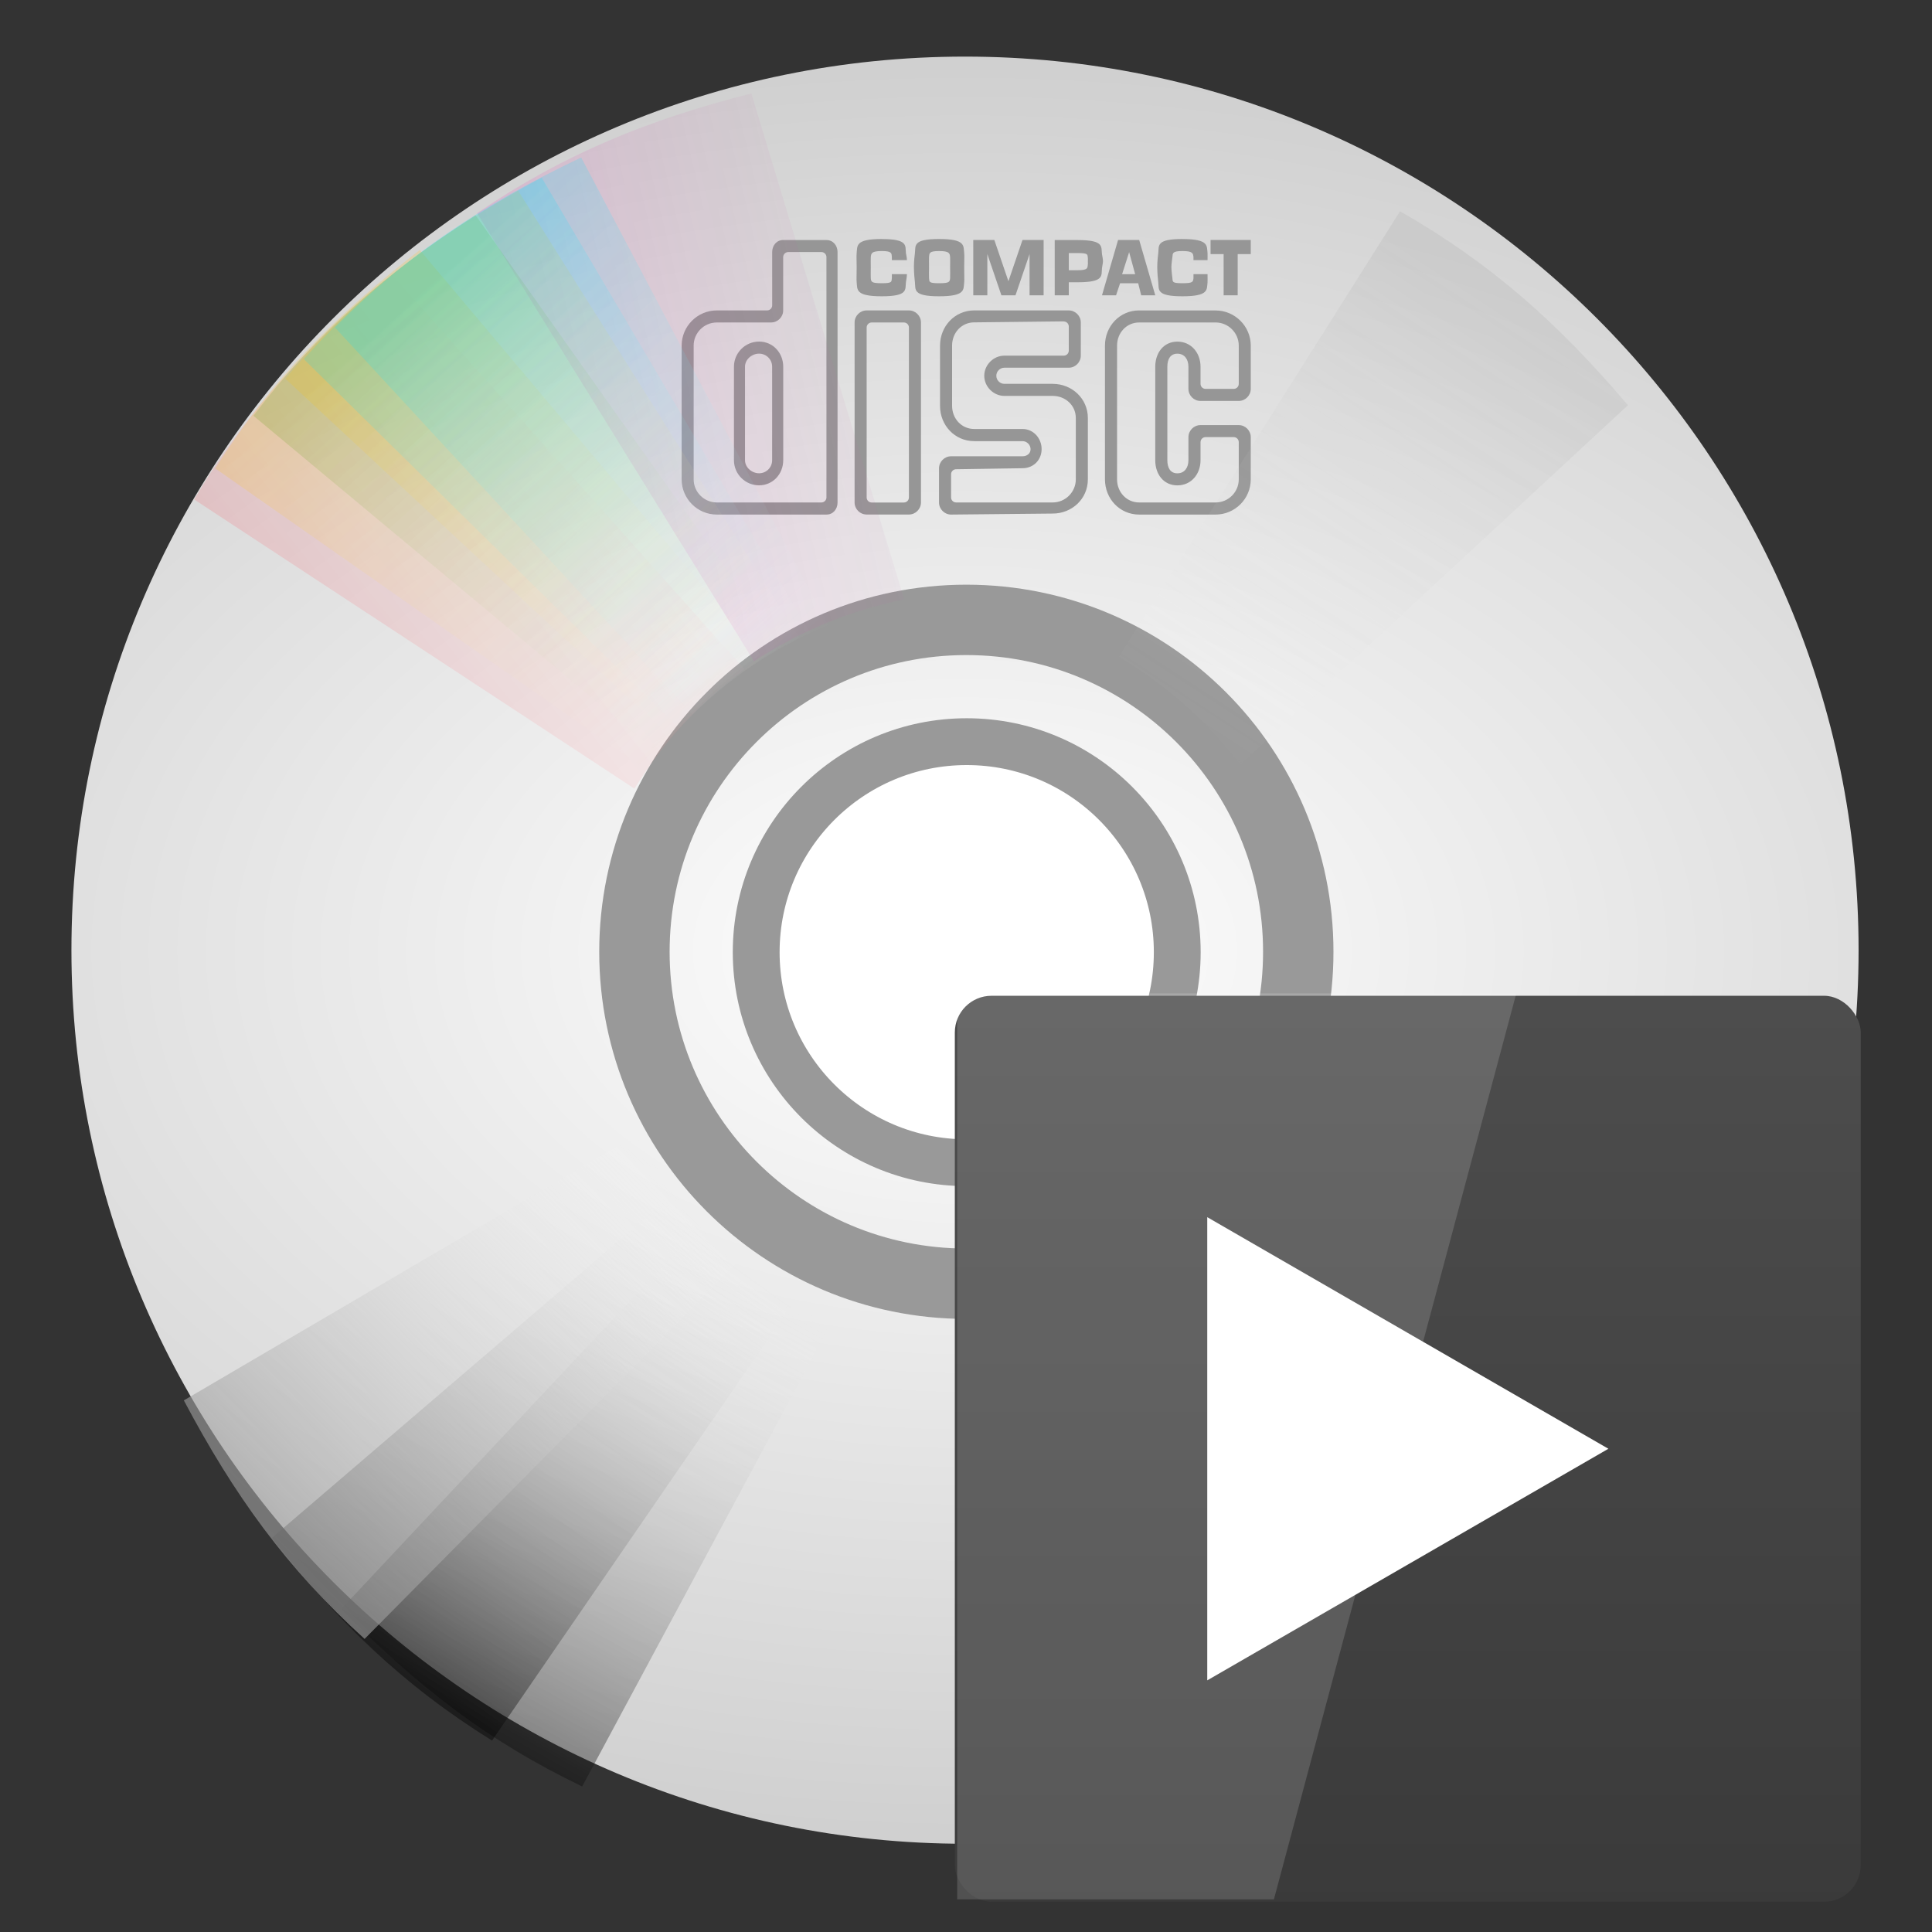 <?xml version="1.0" encoding="UTF-8" standalone="no"?>
<!-- Created with Inkscape (http://www.inkscape.org/) -->

<svg
   xmlns:dc="http://purl.org/dc/elements/1.1/"
   xmlns:cc="http://creativecommons.org/ns#"
   xmlns:rdf="http://www.w3.org/1999/02/22-rdf-syntax-ns#"
   xmlns:svg="http://www.w3.org/2000/svg"
   xmlns="http://www.w3.org/2000/svg"
   xmlns:xlink="http://www.w3.org/1999/xlink"
   xmlns:sodipodi="http://sodipodi.sourceforge.net/DTD/sodipodi-0.dtd"
   xmlns:inkscape="http://www.inkscape.org/namespaces/inkscape"
   width="48px"
   height="48px"
   id="svg4141"
   version="1.1"
   inkscape:version="0.48.2 r9819"
   sodipodi:docname="media-optical-blank.svg">
  <rect width="100%" height="100%" fill="#333333" stroke="none"/>
  <defs
     id="defs4143">
    <radialGradient
       r="20.268"
       fy="26.304"
       fx="22.768"
       cy="26.304"
       cx="22.768"
       gradientTransform="matrix(1.987,0,0,1.303,-22.471,-7.958)"
       gradientUnits="userSpaceOnUse"
       id="radialGradient4085"
       xlink:href="#linearGradient3763"
       inkscape:collect="always" />
    <linearGradient
       id="linearGradient3636">
      <stop
         style="stop-color:#b4b4b4;stop-opacity:1;"
         offset="0"
         id="stop3638" />
      <stop
         style="stop-color:#f0f0f0;stop-opacity:0.941;"
         offset="1"
         id="stop3640" />
    </linearGradient>
    <inkscape:perspective
       sodipodi:type="inkscape:persp3d"
       inkscape:vp_x="0 : 526.18109 : 1"
       inkscape:vp_y="0 : 1000 : 0"
       inkscape:vp_z="744.09448 : 526.18109 : 1"
       inkscape:persp3d-origin="372.04724 : 350.78739 : 1"
       id="perspective10" />
    <inkscape:perspective
       id="perspective3600"
       inkscape:persp3d-origin="0.5 : 0.33333333 : 1"
       inkscape:vp_z="1 : 0.5 : 1"
       inkscape:vp_y="0 : 1000 : 0"
       inkscape:vp_x="0 : 0.5 : 1"
       sodipodi:type="inkscape:persp3d" />
    <linearGradient
       inkscape:collect="always"
       xlink:href="#linearGradient3636"
       id="linearGradient3642"
       x1="24"
       y1="44.5"
       x2="24"
       y2="3.5"
       gradientUnits="userSpaceOnUse" />
    <style
       id="style2464"
       type="text/css" />
    <inkscape:perspective
       id="perspective3874"
       inkscape:persp3d-origin="204.75002 : 67.5 : 1"
       inkscape:vp_z="409.50003 : 101.25 : 1"
       inkscape:vp_y="0 : 1000 : 0"
       inkscape:vp_x="0 : 101.25 : 1"
       sodipodi:type="inkscape:persp3d" />
    <linearGradient
       inkscape:collect="always"
       xlink:href="#linearGradient3636"
       id="linearGradient3971"
       gradientUnits="userSpaceOnUse"
       x1="24"
       y1="44.5"
       x2="24"
       y2="3.5"
       gradientTransform="translate(-71.468,4.798)" />
    <linearGradient
       inkscape:collect="always"
       xlink:href="#linearGradient3636"
       id="linearGradient3976"
       gradientUnits="userSpaceOnUse"
       gradientTransform="matrix(-1,0,0,-1,-22.844,52.819)"
       x1="24"
       y1="44.5"
       x2="24"
       y2="3.5" />
    <linearGradient
       inkscape:collect="always"
       xlink:href="#linearGradient3636"
       id="linearGradient3979"
       gradientUnits="userSpaceOnUse"
       gradientTransform="translate(5e-4,1004.36)"
       x1="24"
       y1="44.5"
       x2="24"
       y2="3.5" />
    <linearGradient
       inkscape:collect="always"
       xlink:href="#linearGradient3636"
       id="linearGradient3985"
       gradientUnits="userSpaceOnUse"
       x1="24"
       y1="44.5"
       x2="24"
       y2="3.5"
       gradientTransform="translate(-64.65,50.003)" />
    <linearGradient
       inkscape:collect="always"
       xlink:href="#linearGradient3636"
       id="linearGradient3988"
       gradientUnits="userSpaceOnUse"
       gradientTransform="translate(-34.598,1004.365)"
       x1="24"
       y1="44.5"
       x2="24"
       y2="3.5" />
    <linearGradient
       inkscape:collect="always"
       xlink:href="#linearGradient3636"
       id="linearGradient3990"
       gradientUnits="userSpaceOnUse"
       x1="24"
       y1="44.5"
       x2="24"
       y2="3.5"
       gradientTransform="translate(-85.105,968.754)" />
    <linearGradient
       inkscape:collect="always"
       xlink:href="#linearGradient3636"
       id="linearGradient2876"
       gradientUnits="userSpaceOnUse"
       gradientTransform="translate(-52.527,987.692)"
       x1="24"
       y1="44.5"
       x2="24"
       y2="3.5" />
    <linearGradient
       inkscape:collect="always"
       xlink:href="#linearGradient3636"
       id="linearGradient3697"
       gradientUnits="userSpaceOnUse"
       gradientTransform="translate(-52.527,987.692)"
       x1="24"
       y1="44.5"
       x2="24"
       y2="3.5" />
    <linearGradient
       inkscape:collect="always"
       xlink:href="#linearGradient3636"
       id="linearGradient3699"
       gradientUnits="userSpaceOnUse"
       gradientTransform="translate(5e-4,1004.36)"
       x1="24"
       y1="44.5"
       x2="24"
       y2="3.5" />
    <linearGradient
       inkscape:collect="always"
       xlink:href="#linearGradient3636"
       id="linearGradient2875"
       gradientUnits="userSpaceOnUse"
       gradientTransform="translate(5e-4,1004.36)"
       x1="24"
       y1="44.5"
       x2="24"
       y2="3.5" />
    <linearGradient
       inkscape:collect="always"
       xlink:href="#linearGradient3636"
       id="linearGradient3661"
       gradientUnits="userSpaceOnUse"
       gradientTransform="translate(-52.527,987.692)"
       x1="24"
       y1="44.5"
       x2="24"
       y2="3.5" />
    <linearGradient
       id="linearGradient3637">
      <stop
         id="stop3639"
         style="stop-color:#f0f0f0;stop-opacity:1"
         offset="0" />
      <stop
         id="stop3641"
         style="stop-color:#dcdcdc;stop-opacity:1"
         offset="1" />
    </linearGradient>
    <linearGradient
       x1="45.448"
       y1="92.54"
       x2="45.448"
       y2="7.017"
       id="ButtonShadow"
       gradientUnits="userSpaceOnUse"
       gradientTransform="scale(1.006,0.994)">
      <stop
         id="stop3750"
         style="stop-color:#000000;stop-opacity:1"
         offset="0" />
      <stop
         id="stop3752"
         style="stop-color:#000000;stop-opacity:0.588"
         offset="1" />
    </linearGradient>
    <linearGradient
       id="linearGradient3737">
      <stop
         id="stop3739"
         style="stop-color:#ffffff;stop-opacity:1"
         offset="0" />
      <stop
         id="stop3741"
         style="stop-color:#ffffff;stop-opacity:0"
         offset="1" />
    </linearGradient>
    <linearGradient
       id="linearGradient3700">
      <stop
         id="stop3702"
         style="stop-color:#2276c5;stop-opacity:1"
         offset="0" />
      <stop
         id="stop3704"
         style="stop-color:#68baf4;stop-opacity:1"
         offset="1" />
    </linearGradient>
    <filter
       color-interpolation-filters="sRGB"
       id="filter3174">
      <feGaussianBlur
         id="feGaussianBlur3176"
         stdDeviation="1.71" />
    </filter>
    <linearGradient
       x1="36.357"
       y1="6"
       x2="36.357"
       y2="63.893"
       id="linearGradient3188"
       xlink:href="#linearGradient3737"
       gradientUnits="userSpaceOnUse" />
    <radialGradient
       cx="48"
       cy="90.172"
       r="42"
       fx="48"
       fy="90.172"
       id="radialGradient3619"
       xlink:href="#linearGradient3737"
       gradientUnits="userSpaceOnUse"
       gradientTransform="matrix(1.157,0,0,0.996,-7.551,0.197)" />
    <linearGradient
       x1="48"
       y1="90"
       x2="48"
       y2="5.988"
       id="linearGradient2843"
       xlink:href="#linearGradient3700"
       gradientUnits="userSpaceOnUse"
       gradientTransform="translate(0,100)" />
    <clipPath
       id="clipPath3625">
      <path
         d="M 0,0 0,96 96,96 96,0 0,0 z m 12,6 72,0 c 3.324,0 6,2.676 6,6 l 0,72 c 0,3.324 -2.676,6 -6,6 L 12,90 C 8.676,90 6,87.324 6,84 L 6,12 C 6,8.676 8.676,6 12,6 z"
         inkscape:connector-curvature="0"
         id="path3627"
         style="fill:#ffffff;fill-opacity:1;stroke:none" />
    </clipPath>
    <linearGradient
       x1="44.512"
       y1="6"
       x2="44.512"
       y2="90.015"
       id="linearGradient3643"
       xlink:href="#linearGradient3637"
       gradientUnits="userSpaceOnUse" />
    <clipPath
       id="clipPath3649">
      <rect
         width="76"
         height="76"
         rx="4"
         ry="4"
         x="10"
         y="10"
         id="rect3651"
         style="fill:#ffffff;fill-opacity:1;fill-rule:nonzero;stroke:none" />
    </clipPath>
    <filter
       color-interpolation-filters="sRGB"
       id="filter3657">
      <feGaussianBlur
         id="feGaussianBlur3659"
         stdDeviation="1.14" />
    </filter>
    <linearGradient
       id="linearGradient4081">
      <stop
         id="stop4083"
         style="stop-color:#aaaaaa;stop-opacity:1"
         offset="0" />
      <stop
         id="stop4085"
         style="stop-color:#f0f0f0;stop-opacity:1"
         offset="1" />
    </linearGradient>
    <linearGradient
       x1="48"
       y1="72"
       x2="48"
       y2="24"
       id="linearGradient3856"
       xlink:href="#linearGradient4081"
       gradientUnits="userSpaceOnUse"
       gradientTransform="translate(104,0)" />
    <linearGradient
       x1="27"
       y1="48"
       x2="69"
       y2="48"
       id="linearGradient3940"
       xlink:href="#linearGradient4081"
       gradientUnits="userSpaceOnUse"
       gradientTransform="matrix(0,-1,1,0,4,100)" />
    <linearGradient
       x1="45.448"
       y1="92.54"
       x2="45.448"
       y2="7.017"
       id="ButtonShadow-0"
       gradientUnits="userSpaceOnUse"
       gradientTransform="matrix(1.006,0,0,0.994,100,0)">
      <stop
         id="stop3750-8"
         style="stop-color:#000000;stop-opacity:1"
         offset="0" />
      <stop
         id="stop3752-5"
         style="stop-color:#000000;stop-opacity:0.588"
         offset="1" />
    </linearGradient>
    <linearGradient
       x1="32.251"
       y1="6.132"
       x2="32.251"
       y2="90.239"
       id="linearGradient3780"
       xlink:href="#ButtonShadow-0"
       gradientUnits="userSpaceOnUse"
       gradientTransform="matrix(1.024,0,0,-1.012,-1.143,98.071)" />
    <linearGradient
       x1="32.251"
       y1="6.132"
       x2="32.251"
       y2="90.239"
       id="linearGradient3772"
       xlink:href="#ButtonShadow-0"
       gradientUnits="userSpaceOnUse"
       gradientTransform="matrix(1.024,0,0,-1.012,-1.143,98.071)" />
    <linearGradient
       x1="32.251"
       y1="6.132"
       x2="32.251"
       y2="90.239"
       id="linearGradient3725-8"
       xlink:href="#ButtonShadow-0"
       gradientUnits="userSpaceOnUse"
       gradientTransform="matrix(1.024,0,0,-1.012,-1.143,98.071)" />
    <linearGradient
       x1="32.251"
       y1="6.132"
       x2="32.251"
       y2="90.239"
       id="linearGradient3721-8"
       xlink:href="#ButtonShadow-0"
       gradientUnits="userSpaceOnUse"
       gradientTransform="matrix(1,0,0,-1,0,97)" />
    <linearGradient
       x1="32.251"
       y1="6.132"
       x2="32.251"
       y2="90.239"
       id="linearGradient3289"
       xlink:href="#ButtonShadow-0"
       gradientUnits="userSpaceOnUse"
       gradientTransform="matrix(1.024,0,0,-1.012,-1.143,98.071)" />
    <linearGradient
       x1="36.357"
       y1="6"
       x2="36.357"
       y2="63.893"
       id="linearGradient3188-5"
       xlink:href="#linearGradient3737-5"
       gradientUnits="userSpaceOnUse" />
    <linearGradient
       id="linearGradient3737-5">
      <stop
         id="stop3739-6"
         style="stop-color:#ffffff;stop-opacity:1"
         offset="0" />
      <stop
         id="stop3741-1"
         style="stop-color:#ffffff;stop-opacity:0"
         offset="1" />
    </linearGradient>
    <radialGradient
       cx="48"
       cy="90.172"
       r="42"
       fx="48"
       fy="90.172"
       id="radialGradient3619-1"
       xlink:href="#linearGradient3737-5"
       gradientUnits="userSpaceOnUse"
       gradientTransform="matrix(1.157,0,0,0.996,-7.551,0.197)" />
    <linearGradient
       id="linearGradient3763">
      <stop
         id="stop3765"
         offset="0"
         style="stop-color:#ffffff;stop-opacity:1;" />
      <stop
         id="stop3767"
         offset="1"
         style="stop-color:#c1c1c1;stop-opacity:1;" />
    </linearGradient>
    <linearGradient
       id="linearGradient3948">
      <stop
         style="stop-color:#ffffff;stop-opacity:1;"
         offset="0"
         id="stop3950" />
      <stop
         style="stop-color:#636363;stop-opacity:1;"
         offset="1"
         id="stop3952" />
    </linearGradient>
    <linearGradient
       id="linearGradient3883">
      <stop
         style="stop-color:#ff00b7;stop-opacity:0.181;"
         offset="0"
         id="stop3885" />
      <stop
         style="stop-color:#999999;stop-opacity:0;"
         offset="1"
         id="stop3887" />
    </linearGradient>
    <linearGradient
       id="linearGradient3789">
      <stop
         style="stop-color:#ff0013;stop-opacity:0.181;"
         offset="0"
         id="stop3791" />
      <stop
         style="stop-color:#ffffff;stop-opacity:0"
         offset="1"
         id="stop3793" />
    </linearGradient>
    <linearGradient
       id="linearGradient3802">
      <stop
         id="stop3804"
         offset="0"
         style="stop-color:#ffc300;stop-opacity:0.18;" />
      <stop
         id="stop3806"
         offset="1"
         style="stop-color:#ffffff;stop-opacity:0" />
    </linearGradient>
    <linearGradient
       id="linearGradient3823">
      <stop
         style="stop-color:#4d9600;stop-opacity:0.18;"
         offset="0"
         id="stop3825" />
      <stop
         style="stop-color:#ffffff;stop-opacity:0"
         offset="1"
         id="stop3827" />
    </linearGradient>
    <linearGradient
       id="linearGradient3154">
      <stop
         id="stop3156"
         offset="0"
         style="stop-color:#ffc300;stop-opacity:0.18;" />
      <stop
         id="stop3158"
         offset="1"
         style="stop-color:#ffffff;stop-opacity:0" />
    </linearGradient>
    <linearGradient
       id="linearGradient3877">
      <stop
         style="stop-color:#00dfff;stop-opacity:0.18;"
         offset="0"
         id="stop3879" />
      <stop
         style="stop-color:#ffffff;stop-opacity:0"
         offset="1"
         id="stop3881" />
    </linearGradient>
    <linearGradient
       id="linearGradient3165">
      <stop
         style="stop-color:#00dfff;stop-opacity:0.18;"
         offset="0"
         id="stop3167" />
      <stop
         style="stop-color:#ffffff;stop-opacity:0"
         offset="1"
         id="stop3169" />
    </linearGradient>
    <linearGradient
       id="linearGradient3981">
      <stop
         id="stop3983"
         offset="0"
         style="stop-color:#9a9a9a;stop-opacity:0.18;" />
      <stop
         id="stop3985"
         offset="1"
         style="stop-color:#ffffff;stop-opacity:0" />
    </linearGradient>
    <linearGradient
       id="linearGradient3176">
      <stop
         style="stop-color:#ff00b7;stop-opacity:0.181;"
         offset="0"
         id="stop3178" />
      <stop
         style="stop-color:#999999;stop-opacity:0;"
         offset="1"
         id="stop3180" />
    </linearGradient>
    <linearGradient
       id="linearGradient3183">
      <stop
         style="stop-color:#ff0013;stop-opacity:0.181;"
         offset="0"
         id="stop3185" />
      <stop
         style="stop-color:#ffffff;stop-opacity:0"
         offset="1"
         id="stop3187" />
    </linearGradient>
    <linearGradient
       id="linearGradient3191">
      <stop
         id="stop3193"
         offset="0"
         style="stop-color:#ffc300;stop-opacity:0.18;" />
      <stop
         id="stop3195"
         offset="1"
         style="stop-color:#ffffff;stop-opacity:0" />
    </linearGradient>
    <linearGradient
       id="linearGradient3198">
      <stop
         style="stop-color:#4d9600;stop-opacity:0.18;"
         offset="0"
         id="stop3200" />
      <stop
         style="stop-color:#ffffff;stop-opacity:0"
         offset="1"
         id="stop3202" />
    </linearGradient>
    <linearGradient
       id="linearGradient3205">
      <stop
         id="stop3207"
         offset="0"
         style="stop-color:#ffc300;stop-opacity:0.18;" />
      <stop
         id="stop3209"
         offset="1"
         style="stop-color:#ffffff;stop-opacity:0" />
    </linearGradient>
    <linearGradient
       id="linearGradient3212">
      <stop
         style="stop-color:#00dfff;stop-opacity:0.18;"
         offset="0"
         id="stop3214" />
      <stop
         style="stop-color:#ffffff;stop-opacity:0"
         offset="1"
         id="stop3216" />
    </linearGradient>
    <linearGradient
       id="linearGradient3219">
      <stop
         style="stop-color:#00dfff;stop-opacity:0.18;"
         offset="0"
         id="stop3221" />
      <stop
         style="stop-color:#ffffff;stop-opacity:0"
         offset="1"
         id="stop3223" />
    </linearGradient>
    <linearGradient
       id="linearGradient3993">
      <stop
         style="stop-color:#000000;stop-opacity:0.436;"
         offset="0"
         id="stop3995" />
      <stop
         style="stop-color:#ffffff;stop-opacity:0"
         offset="1"
         id="stop3997" />
    </linearGradient>
    <linearGradient
       id="linearGradient3230">
      <stop
         style="stop-color:#000000;stop-opacity:0.436;"
         offset="0"
         id="stop3232" />
      <stop
         style="stop-color:#ffffff;stop-opacity:0"
         offset="1"
         id="stop3234" />
    </linearGradient>
    <linearGradient
       id="linearGradient4009">
      <stop
         style="stop-color:#9a9a9a;stop-opacity:0.644;"
         offset="0"
         id="stop4011" />
      <stop
         style="stop-color:#ffffff;stop-opacity:0"
         offset="1"
         id="stop4013" />
    </linearGradient>
    <linearGradient
       id="linearGradient3763-7">
      <stop
         id="stop3765-7"
         offset="0"
         style="stop-color:#ffffff;stop-opacity:1;" />
      <stop
         id="stop3767-6"
         offset="1"
         style="stop-color:#c1c1c1;stop-opacity:1;" />
    </linearGradient>
    <linearGradient
       id="linearGradient3795">
      <stop
         style="stop-color:#000000;stop-opacity:1;"
         offset="0"
         id="stop3797" />
      <stop
         style="stop-color:#6d6d6d;stop-opacity:1;"
         offset="1"
         id="stop3799" />
    </linearGradient>
    <linearGradient
       id="linearGradient3763-6">
      <stop
         id="stop3765-2"
         offset="0"
         style="stop-color:#ffffff;stop-opacity:1;" />
      <stop
         id="stop3767-8"
         offset="1"
         style="stop-color:#c1c1c1;stop-opacity:1;" />
    </linearGradient>
    <linearGradient
       id="linearGradient3289-4">
      <stop
         style="stop-color:#000000;stop-opacity:1;"
         offset="0"
         id="stop3291" />
      <stop
         style="stop-color:#6d6d6d;stop-opacity:1;"
         offset="1"
         id="stop3293" />
    </linearGradient>
    <linearGradient
       id="linearGradient3883-2">
      <stop
         style="stop-color:#ff00b7;stop-opacity:0.181;"
         offset="0"
         id="stop3885-4" />
      <stop
         style="stop-color:#999999;stop-opacity:0;"
         offset="1"
         id="stop3887-0" />
    </linearGradient>
    <linearGradient
       id="linearGradient3789-2">
      <stop
         style="stop-color:#ff0013;stop-opacity:0.181;"
         offset="0"
         id="stop3791-9" />
      <stop
         style="stop-color:#ffffff;stop-opacity:0"
         offset="1"
         id="stop3793-9" />
    </linearGradient>
    <linearGradient
       id="linearGradient3802-8">
      <stop
         id="stop3804-1"
         offset="0"
         style="stop-color:#ffc300;stop-opacity:0.18;" />
      <stop
         id="stop3806-3"
         offset="1"
         style="stop-color:#ffffff;stop-opacity:0" />
    </linearGradient>
    <linearGradient
       id="linearGradient3823-1">
      <stop
         style="stop-color:#4d9600;stop-opacity:0.18;"
         offset="0"
         id="stop3825-0" />
      <stop
         style="stop-color:#ffffff;stop-opacity:0"
         offset="1"
         id="stop3827-3" />
    </linearGradient>
    <linearGradient
       id="linearGradient3312-0">
      <stop
         id="stop3314"
         offset="0"
         style="stop-color:#ffc300;stop-opacity:0.18;" />
      <stop
         id="stop3316"
         offset="1"
         style="stop-color:#ffffff;stop-opacity:0" />
    </linearGradient>
    <linearGradient
       id="linearGradient3877-9">
      <stop
         style="stop-color:#00dfff;stop-opacity:0.18;"
         offset="0"
         id="stop3879-1" />
      <stop
         style="stop-color:#ffffff;stop-opacity:0"
         offset="1"
         id="stop3881-9" />
    </linearGradient>
    <linearGradient
       id="linearGradient3323">
      <stop
         style="stop-color:#00dfff;stop-opacity:0.18;"
         offset="0"
         id="stop3325" />
      <stop
         style="stop-color:#ffffff;stop-opacity:0"
         offset="1"
         id="stop3327" />
    </linearGradient>
    <linearGradient
       id="linearGradient3981-3">
      <stop
         id="stop3983-3"
         offset="0"
         style="stop-color:#9a9a9a;stop-opacity:0.18;" />
      <stop
         id="stop3985-8"
         offset="1"
         style="stop-color:#ffffff;stop-opacity:0" />
    </linearGradient>
    <linearGradient
       id="linearGradient3334">
      <stop
         style="stop-color:#ff00b7;stop-opacity:0.181;"
         offset="0"
         id="stop3336" />
      <stop
         style="stop-color:#999999;stop-opacity:0;"
         offset="1"
         id="stop3338" />
    </linearGradient>
    <linearGradient
       id="linearGradient3341">
      <stop
         style="stop-color:#ff0013;stop-opacity:0.181;"
         offset="0"
         id="stop3343" />
      <stop
         style="stop-color:#ffffff;stop-opacity:0"
         offset="1"
         id="stop3345" />
    </linearGradient>
    <linearGradient
       id="linearGradient3348">
      <stop
         id="stop3350"
         offset="0"
         style="stop-color:#ffc300;stop-opacity:0.18;" />
      <stop
         id="stop3352"
         offset="1"
         style="stop-color:#ffffff;stop-opacity:0" />
    </linearGradient>
    <linearGradient
       id="linearGradient3355">
      <stop
         style="stop-color:#4d9600;stop-opacity:0.18;"
         offset="0"
         id="stop3357" />
      <stop
         style="stop-color:#ffffff;stop-opacity:0"
         offset="1"
         id="stop3359" />
    </linearGradient>
    <linearGradient
       id="linearGradient3362">
      <stop
         id="stop3364"
         offset="0"
         style="stop-color:#ffc300;stop-opacity:0.18;" />
      <stop
         id="stop3366"
         offset="1"
         style="stop-color:#ffffff;stop-opacity:0" />
    </linearGradient>
    <linearGradient
       id="linearGradient3369">
      <stop
         style="stop-color:#00dfff;stop-opacity:0.18;"
         offset="0"
         id="stop3371" />
      <stop
         style="stop-color:#ffffff;stop-opacity:0"
         offset="1"
         id="stop3373" />
    </linearGradient>
    <linearGradient
       id="linearGradient3376">
      <stop
         style="stop-color:#00dfff;stop-opacity:0.18;"
         offset="0"
         id="stop3378" />
      <stop
         style="stop-color:#ffffff;stop-opacity:0"
         offset="1"
         id="stop3380" />
    </linearGradient>
    <linearGradient
       id="linearGradient3993-6">
      <stop
         style="stop-color:#000000;stop-opacity:0.436;"
         offset="0"
         id="stop3995-2" />
      <stop
         style="stop-color:#ffffff;stop-opacity:0"
         offset="1"
         id="stop3997-6" />
    </linearGradient>
    <linearGradient
       id="linearGradient3387">
      <stop
         style="stop-color:#000000;stop-opacity:0.436;"
         offset="0"
         id="stop3389" />
      <stop
         style="stop-color:#ffffff;stop-opacity:0"
         offset="1"
         id="stop3391" />
    </linearGradient>
    <linearGradient
       id="linearGradient4009-6">
      <stop
         style="stop-color:#9a9a9a;stop-opacity:0.644;"
         offset="0"
         id="stop4011-9" />
      <stop
         style="stop-color:#ffffff;stop-opacity:0"
         offset="1"
         id="stop4013-8" />
    </linearGradient>
    <radialGradient
       inkscape:collect="always"
       xlink:href="#linearGradient3763-7"
       id="radialGradient3655"
       gradientUnits="userSpaceOnUse"
       gradientTransform="matrix(1.987,0,0,1.303,-22.471,-7.958)"
       cx="22.768"
       cy="26.304"
       fx="22.768"
       fy="26.304"
       r="20.268" />
    <linearGradient
       inkscape:collect="always"
       xlink:href="#linearGradient3883"
       id="linearGradient3657"
       gradientUnits="userSpaceOnUse"
       gradientTransform="matrix(-0.289,-0.957,0.957,-0.289,10.289,1059.918)"
       x1="14.89"
       y1="31.294"
       x2="15.601"
       y2="18.92" />
    <linearGradient
       inkscape:collect="always"
       xlink:href="#linearGradient3789"
       id="linearGradient3659"
       gradientUnits="userSpaceOnUse"
       gradientTransform="matrix(-0.667,-0.745,0.745,-0.667,25.299,1063.145)"
       x1="14.89"
       y1="31.294"
       x2="15.601"
       y2="18.92" />
    <linearGradient
       inkscape:collect="always"
       xlink:href="#linearGradient3802"
       id="linearGradient3662"
       gradientUnits="userSpaceOnUse"
       gradientTransform="matrix(-0.667,-0.745,0.745,-0.667,-723.377,1732.643)"
       x1="8.838"
       y1="1029.666"
       x2="19.114"
       y2="1029.666" />
    <linearGradient
       inkscape:collect="always"
       xlink:href="#linearGradient3823"
       id="linearGradient3664"
       gradientUnits="userSpaceOnUse"
       gradientTransform="matrix(-0.667,-0.745,0.745,-0.667,-723.377,1732.643)"
       x1="8.862"
       y1="1028.451"
       x2="19.059"
       y2="1028.451" />
    <linearGradient
       inkscape:collect="always"
       xlink:href="#linearGradient3802"
       id="linearGradient3666"
       gradientUnits="userSpaceOnUse"
       gradientTransform="matrix(-0.667,-0.745,0.745,-0.667,-723.377,1732.643)"
       x1="8.873"
       y1="1027.535"
       x2="19.172"
       y2="1027.535" />
    <linearGradient
       inkscape:collect="always"
       xlink:href="#linearGradient3877"
       id="linearGradient3668"
       gradientUnits="userSpaceOnUse"
       gradientTransform="matrix(-0.667,-0.745,0.745,-0.667,-723.377,1732.643)"
       x1="8.88"
       y1="1027.033"
       x2="19.236"
       y2="1027.033" />
    <linearGradient
       inkscape:collect="always"
       xlink:href="#linearGradient3877"
       id="linearGradient3670"
       gradientUnits="userSpaceOnUse"
       gradientTransform="matrix(-0.667,-0.745,0.745,-0.667,-723.09,1732.93)"
       x1="8.891"
       y1="1026.207"
       x2="19.348"
       y2="1026.207" />
    <linearGradient
       inkscape:collect="always"
       xlink:href="#linearGradient3981"
       id="linearGradient3672"
       gradientUnits="userSpaceOnUse"
       gradientTransform="matrix(-0.547,0.837,-0.837,-0.547,900.006,1569.852)"
       x1="8.891"
       y1="1026.207"
       x2="19.348"
       y2="1026.207" />
    <linearGradient
       inkscape:collect="always"
       xlink:href="#linearGradient3883"
       id="linearGradient3674"
       gradientUnits="userSpaceOnUse"
       gradientTransform="matrix(0.289,0.957,-0.957,0.289,41.368,996.472)"
       x1="14.89"
       y1="31.294"
       x2="15.601"
       y2="18.92" />
    <linearGradient
       inkscape:collect="always"
       xlink:href="#linearGradient3789"
       id="linearGradient3676"
       gradientUnits="userSpaceOnUse"
       gradientTransform="matrix(0.667,0.745,-0.745,0.667,26.292,993.047)"
       x1="14.89"
       y1="31.294"
       x2="15.601"
       y2="18.92" />
    <linearGradient
       inkscape:collect="always"
       xlink:href="#linearGradient3802"
       id="linearGradient3678"
       gradientUnits="userSpaceOnUse"
       gradientTransform="matrix(0.667,0.745,-0.745,0.667,774.968,323.549)"
       x1="8.838"
       y1="1029.666"
       x2="19.114"
       y2="1029.666" />
    <linearGradient
       inkscape:collect="always"
       xlink:href="#linearGradient3823"
       id="linearGradient3680"
       gradientUnits="userSpaceOnUse"
       gradientTransform="matrix(0.667,0.745,-0.745,0.667,774.968,323.549)"
       x1="8.862"
       y1="1028.451"
       x2="19.059"
       y2="1028.451" />
    <linearGradient
       inkscape:collect="always"
       xlink:href="#linearGradient3802"
       id="linearGradient3682"
       gradientUnits="userSpaceOnUse"
       gradientTransform="matrix(0.667,0.745,-0.745,0.667,774.968,323.549)"
       x1="8.873"
       y1="1027.535"
       x2="19.172"
       y2="1027.535" />
    <linearGradient
       inkscape:collect="always"
       xlink:href="#linearGradient3877"
       id="linearGradient3684"
       gradientUnits="userSpaceOnUse"
       gradientTransform="matrix(0.667,0.745,-0.745,0.667,774.968,323.549)"
       x1="8.88"
       y1="1027.033"
       x2="19.236"
       y2="1027.033" />
    <linearGradient
       inkscape:collect="always"
       xlink:href="#linearGradient3877"
       id="linearGradient3686"
       gradientUnits="userSpaceOnUse"
       gradientTransform="matrix(0.667,0.745,-0.745,0.667,774.968,323.549)"
       x1="8.891"
       y1="1026.207"
       x2="19.348"
       y2="1026.207" />
    <linearGradient
       inkscape:collect="always"
       xlink:href="#linearGradient3993"
       id="linearGradient3688"
       gradientUnits="userSpaceOnUse"
       gradientTransform="matrix(0.488,-0.873,0.873,0.488,-884.25,549.877)"
       x1="8.891"
       y1="1026.207"
       x2="19.348"
       y2="1026.207" />
    <linearGradient
       inkscape:collect="always"
       xlink:href="#linearGradient3993"
       id="linearGradient3690"
       gradientUnits="userSpaceOnUse"
       gradientTransform="matrix(0.58,-0.815,0.815,0.58,-826.69,453.47)"
       x1="8.891"
       y1="1026.207"
       x2="19.348"
       y2="1026.207" />
    <linearGradient
       inkscape:collect="always"
       xlink:href="#linearGradient4009"
       id="linearGradient3692"
       gradientUnits="userSpaceOnUse"
       gradientTransform="matrix(0.715,-0.699,0.699,0.715,-711.318,311.409)"
       x1="8.891"
       y1="1026.207"
       x2="19.348"
       y2="1026.207" />
    <linearGradient
       inkscape:collect="always"
       xlink:href="#linearGradient3795"
       id="linearGradient3694"
       gradientUnits="userSpaceOnUse"
       gradientTransform="matrix(0.717,0,0,0.775,42.695,241.489)"
       x1="23.204"
       y1="1053.158"
       x2="23.204"
       y2="1004.847" />
    <radialGradient
       inkscape:collect="always"
       xlink:href="#linearGradient3763-6"
       id="radialGradient3696"
       gradientUnits="userSpaceOnUse"
       gradientTransform="matrix(1.987,0,0,1.303,-22.471,-7.958)"
       cx="22.768"
       cy="26.304"
       fx="22.768"
       fy="26.304"
       r="20.268" />
    <linearGradient
       inkscape:collect="always"
       xlink:href="#linearGradient3795"
       id="linearGradient3698"
       gradientUnits="userSpaceOnUse"
       gradientTransform="matrix(0.073,0,0,0.775,39.885,241.489)"
       x1="23.204"
       y1="1058.292"
       x2="23.204"
       y2="988.181" />
    <linearGradient
       inkscape:collect="always"
       xlink:href="#linearGradient3883-2"
       id="linearGradient3701"
       gradientUnits="userSpaceOnUse"
       gradientTransform="matrix(-0.289,-0.957,0.957,-0.289,10.289,1059.918)"
       x1="14.89"
       y1="31.294"
       x2="15.601"
       y2="18.92" />
    <linearGradient
       inkscape:collect="always"
       xlink:href="#linearGradient3789-2"
       id="linearGradient3703"
       gradientUnits="userSpaceOnUse"
       gradientTransform="matrix(-0.667,-0.745,0.745,-0.667,25.299,1063.145)"
       x1="14.89"
       y1="31.294"
       x2="15.601"
       y2="18.92" />
    <linearGradient
       inkscape:collect="always"
       xlink:href="#linearGradient3802-8"
       id="linearGradient3705"
       gradientUnits="userSpaceOnUse"
       gradientTransform="matrix(-0.667,-0.745,0.745,-0.667,-723.377,1732.643)"
       x1="8.838"
       y1="1029.666"
       x2="19.114"
       y2="1029.666" />
    <linearGradient
       inkscape:collect="always"
       xlink:href="#linearGradient3823-1"
       id="linearGradient3707"
       gradientUnits="userSpaceOnUse"
       gradientTransform="matrix(-0.667,-0.745,0.745,-0.667,-723.377,1732.643)"
       x1="8.862"
       y1="1028.451"
       x2="19.059"
       y2="1028.451" />
    <linearGradient
       inkscape:collect="always"
       xlink:href="#linearGradient3802-8"
       id="linearGradient3709"
       gradientUnits="userSpaceOnUse"
       gradientTransform="matrix(-0.667,-0.745,0.745,-0.667,-723.377,1732.643)"
       x1="8.873"
       y1="1027.535"
       x2="19.172"
       y2="1027.535" />
    <linearGradient
       inkscape:collect="always"
       xlink:href="#linearGradient3877-9"
       id="linearGradient3711"
       gradientUnits="userSpaceOnUse"
       gradientTransform="matrix(-0.667,-0.745,0.745,-0.667,-723.377,1732.643)"
       x1="8.88"
       y1="1027.033"
       x2="19.236"
       y2="1027.033" />
    <linearGradient
       inkscape:collect="always"
       xlink:href="#linearGradient3877-9"
       id="linearGradient3713"
       gradientUnits="userSpaceOnUse"
       gradientTransform="matrix(-0.667,-0.745,0.745,-0.667,-723.09,1732.93)"
       x1="8.891"
       y1="1026.207"
       x2="19.348"
       y2="1026.207" />
    <linearGradient
       inkscape:collect="always"
       xlink:href="#linearGradient3981-3"
       id="linearGradient3715"
       gradientUnits="userSpaceOnUse"
       gradientTransform="matrix(-0.547,0.837,-0.837,-0.547,900.006,1569.852)"
       x1="8.891"
       y1="1026.207"
       x2="19.348"
       y2="1026.207" />
    <linearGradient
       inkscape:collect="always"
       xlink:href="#linearGradient3883-2"
       id="linearGradient3717"
       gradientUnits="userSpaceOnUse"
       gradientTransform="matrix(0.289,0.957,-0.957,0.289,41.368,996.472)"
       x1="14.89"
       y1="31.294"
       x2="15.601"
       y2="18.92" />
    <linearGradient
       inkscape:collect="always"
       xlink:href="#linearGradient3789-2"
       id="linearGradient3719"
       gradientUnits="userSpaceOnUse"
       gradientTransform="matrix(0.667,0.745,-0.745,0.667,26.292,993.047)"
       x1="14.89"
       y1="31.294"
       x2="15.601"
       y2="18.92" />
    <linearGradient
       inkscape:collect="always"
       xlink:href="#linearGradient3802-8"
       id="linearGradient3721"
       gradientUnits="userSpaceOnUse"
       gradientTransform="matrix(0.667,0.745,-0.745,0.667,774.968,323.549)"
       x1="8.838"
       y1="1029.666"
       x2="19.114"
       y2="1029.666" />
    <linearGradient
       inkscape:collect="always"
       xlink:href="#linearGradient3823-1"
       id="linearGradient3723"
       gradientUnits="userSpaceOnUse"
       gradientTransform="matrix(0.667,0.745,-0.745,0.667,774.968,323.549)"
       x1="8.862"
       y1="1028.451"
       x2="19.059"
       y2="1028.451" />
    <linearGradient
       inkscape:collect="always"
       xlink:href="#linearGradient3802-8"
       id="linearGradient3725"
       gradientUnits="userSpaceOnUse"
       gradientTransform="matrix(0.667,0.745,-0.745,0.667,774.968,323.549)"
       x1="8.873"
       y1="1027.535"
       x2="19.172"
       y2="1027.535" />
    <linearGradient
       inkscape:collect="always"
       xlink:href="#linearGradient3877-9"
       id="linearGradient3727"
       gradientUnits="userSpaceOnUse"
       gradientTransform="matrix(0.667,0.745,-0.745,0.667,774.968,323.549)"
       x1="8.88"
       y1="1027.033"
       x2="19.236"
       y2="1027.033" />
    <linearGradient
       inkscape:collect="always"
       xlink:href="#linearGradient3877-9"
       id="linearGradient3729"
       gradientUnits="userSpaceOnUse"
       gradientTransform="matrix(0.667,0.745,-0.745,0.667,774.968,323.549)"
       x1="8.891"
       y1="1026.207"
       x2="19.348"
       y2="1026.207" />
    <linearGradient
       inkscape:collect="always"
       xlink:href="#linearGradient3993-6"
       id="linearGradient3731"
       gradientUnits="userSpaceOnUse"
       gradientTransform="matrix(0.488,-0.873,0.873,0.488,-884.25,549.877)"
       x1="8.891"
       y1="1026.207"
       x2="19.348"
       y2="1026.207" />
    <linearGradient
       inkscape:collect="always"
       xlink:href="#linearGradient3993-6"
       id="linearGradient3733"
       gradientUnits="userSpaceOnUse"
       gradientTransform="matrix(0.58,-0.815,0.815,0.58,-826.69,453.47)"
       x1="8.891"
       y1="1026.207"
       x2="19.348"
       y2="1026.207" />
    <linearGradient
       inkscape:collect="always"
       xlink:href="#linearGradient4009-6"
       id="linearGradient3735"
       gradientUnits="userSpaceOnUse"
       gradientTransform="matrix(0.715,-0.699,0.699,0.715,-711.318,311.409)"
       x1="8.891"
       y1="1026.207"
       x2="19.348"
       y2="1026.207" />
    <radialGradient
       inkscape:collect="always"
       xlink:href="#linearGradient3763-7"
       id="radialGradient3813"
       gradientUnits="userSpaceOnUse"
       gradientTransform="matrix(1.987,0,0,1.303,-22.471,-7.958)"
       cx="22.768"
       cy="26.304"
       fx="22.768"
       fy="26.304"
       r="20.268" />
    <linearGradient
       inkscape:collect="always"
       xlink:href="#linearGradient3883"
       id="linearGradient3815"
       gradientUnits="userSpaceOnUse"
       gradientTransform="matrix(-0.289,-0.957,0.957,-0.289,10.289,1059.918)"
       x1="14.89"
       y1="31.294"
       x2="15.601"
       y2="18.92" />
    <linearGradient
       inkscape:collect="always"
       xlink:href="#linearGradient3789"
       id="linearGradient3817"
       gradientUnits="userSpaceOnUse"
       gradientTransform="matrix(-0.667,-0.745,0.745,-0.667,25.299,1063.145)"
       x1="14.89"
       y1="31.294"
       x2="15.601"
       y2="18.92" />
    <linearGradient
       inkscape:collect="always"
       xlink:href="#linearGradient3802"
       id="linearGradient3819"
       gradientUnits="userSpaceOnUse"
       gradientTransform="matrix(-0.667,-0.745,0.745,-0.667,-723.377,1732.643)"
       x1="8.838"
       y1="1029.666"
       x2="19.114"
       y2="1029.666" />
    <linearGradient
       inkscape:collect="always"
       xlink:href="#linearGradient3823"
       id="linearGradient3821"
       gradientUnits="userSpaceOnUse"
       gradientTransform="matrix(-0.667,-0.745,0.745,-0.667,-723.377,1732.643)"
       x1="8.862"
       y1="1028.451"
       x2="19.059"
       y2="1028.451" />
    <linearGradient
       inkscape:collect="always"
       xlink:href="#linearGradient3802"
       id="linearGradient3824"
       gradientUnits="userSpaceOnUse"
       gradientTransform="matrix(-0.667,-0.745,0.745,-0.667,-723.377,1732.643)"
       x1="8.873"
       y1="1027.535"
       x2="19.172"
       y2="1027.535" />
    <linearGradient
       inkscape:collect="always"
       xlink:href="#linearGradient3877"
       id="linearGradient3826"
       gradientUnits="userSpaceOnUse"
       gradientTransform="matrix(-0.667,-0.745,0.745,-0.667,-723.377,1732.643)"
       x1="8.88"
       y1="1027.033"
       x2="19.236"
       y2="1027.033" />
    <linearGradient
       inkscape:collect="always"
       xlink:href="#linearGradient3877"
       id="linearGradient3828"
       gradientUnits="userSpaceOnUse"
       gradientTransform="matrix(-0.667,-0.745,0.745,-0.667,-723.09,1732.93)"
       x1="8.891"
       y1="1026.207"
       x2="19.348"
       y2="1026.207" />
    <linearGradient
       inkscape:collect="always"
       xlink:href="#linearGradient3981"
       id="linearGradient3830"
       gradientUnits="userSpaceOnUse"
       gradientTransform="matrix(-0.547,0.837,-0.837,-0.547,900.006,1569.852)"
       x1="8.891"
       y1="1026.207"
       x2="19.348"
       y2="1026.207" />
    <linearGradient
       inkscape:collect="always"
       xlink:href="#linearGradient3883"
       id="linearGradient3832"
       gradientUnits="userSpaceOnUse"
       gradientTransform="matrix(0.289,0.957,-0.957,0.289,41.368,996.472)"
       x1="14.89"
       y1="31.294"
       x2="15.601"
       y2="18.92" />
    <linearGradient
       inkscape:collect="always"
       xlink:href="#linearGradient3789"
       id="linearGradient3834"
       gradientUnits="userSpaceOnUse"
       gradientTransform="matrix(0.667,0.745,-0.745,0.667,26.292,993.047)"
       x1="14.89"
       y1="31.294"
       x2="15.601"
       y2="18.92" />
    <linearGradient
       inkscape:collect="always"
       xlink:href="#linearGradient3802"
       id="linearGradient3836"
       gradientUnits="userSpaceOnUse"
       gradientTransform="matrix(0.667,0.745,-0.745,0.667,774.968,323.549)"
       x1="8.838"
       y1="1029.666"
       x2="19.114"
       y2="1029.666" />
    <linearGradient
       inkscape:collect="always"
       xlink:href="#linearGradient3823"
       id="linearGradient3838"
       gradientUnits="userSpaceOnUse"
       gradientTransform="matrix(0.667,0.745,-0.745,0.667,774.968,323.549)"
       x1="8.862"
       y1="1028.451"
       x2="19.059"
       y2="1028.451" />
    <linearGradient
       inkscape:collect="always"
       xlink:href="#linearGradient3802"
       id="linearGradient3840"
       gradientUnits="userSpaceOnUse"
       gradientTransform="matrix(0.667,0.745,-0.745,0.667,774.968,323.549)"
       x1="8.873"
       y1="1027.535"
       x2="19.172"
       y2="1027.535" />
    <linearGradient
       inkscape:collect="always"
       xlink:href="#linearGradient3877"
       id="linearGradient3842"
       gradientUnits="userSpaceOnUse"
       gradientTransform="matrix(0.667,0.745,-0.745,0.667,774.968,323.549)"
       x1="8.88"
       y1="1027.033"
       x2="19.236"
       y2="1027.033" />
    <linearGradient
       inkscape:collect="always"
       xlink:href="#linearGradient3877"
       id="linearGradient3844"
       gradientUnits="userSpaceOnUse"
       gradientTransform="matrix(0.667,0.745,-0.745,0.667,774.968,323.549)"
       x1="8.891"
       y1="1026.207"
       x2="19.348"
       y2="1026.207" />
    <linearGradient
       inkscape:collect="always"
       xlink:href="#linearGradient3993"
       id="linearGradient3846"
       gradientUnits="userSpaceOnUse"
       gradientTransform="matrix(0.488,-0.873,0.873,0.488,-884.25,549.877)"
       x1="8.891"
       y1="1026.207"
       x2="19.348"
       y2="1026.207" />
    <linearGradient
       inkscape:collect="always"
       xlink:href="#linearGradient3993"
       id="linearGradient3848"
       gradientUnits="userSpaceOnUse"
       gradientTransform="matrix(0.58,-0.815,0.815,0.58,-826.69,453.47)"
       x1="8.891"
       y1="1026.207"
       x2="19.348"
       y2="1026.207" />
    <linearGradient
       inkscape:collect="always"
       xlink:href="#linearGradient4009"
       id="linearGradient3850"
       gradientUnits="userSpaceOnUse"
       gradientTransform="matrix(0.715,-0.699,0.699,0.715,-711.318,311.409)"
       x1="8.891"
       y1="1026.207"
       x2="19.348"
       y2="1026.207" />
    <linearGradient
       inkscape:collect="always"
       xlink:href="#linearGradient3795-7"
       id="linearGradient3801"
       x1="23.204"
       y1="1053.158"
       x2="23.204"
       y2="1004.847"
       gradientUnits="userSpaceOnUse"
       gradientTransform="translate(-0.125,0.125)" />
    <linearGradient
       id="linearGradient3795-7">
      <stop
         style="stop-color:#3a3a3a;stop-opacity:1;"
         offset="0"
         id="stop3797-2" />
      <stop
         style="stop-color:#4d4d4d;stop-opacity:1;"
         offset="1"
         id="stop3799-2" />
    </linearGradient>
    <linearGradient
       y2="1004.847"
       x2="23.204"
       y1="1053.158"
       x1="23.204"
       gradientTransform="matrix(0.775,0,0,0.775,22.059,232.147)"
       gradientUnits="userSpaceOnUse"
       id="linearGradient3027"
       xlink:href="#linearGradient3795-7"
       inkscape:collect="always" />
    <linearGradient
       inkscape:collect="always"
       xlink:href="#linearGradient3795-7"
       id="linearGradient3284"
       gradientUnits="userSpaceOnUse"
       gradientTransform="matrix(0.775,0,0,0.775,22.059,232.147)"
       x1="23.204"
       y1="1053.158"
       x2="23.204"
       y2="1004.847" />
    <radialGradient
       inkscape:collect="always"
       xlink:href="#linearGradient3763-7"
       id="radialGradient3319"
       gradientUnits="userSpaceOnUse"
       gradientTransform="matrix(1.987,0,0,1.303,-22.471,-7.958)"
       cx="22.768"
       cy="26.304"
       fx="22.768"
       fy="26.304"
       r="20.268" />
    <linearGradient
       inkscape:collect="always"
       xlink:href="#linearGradient3883"
       id="linearGradient3321"
       gradientUnits="userSpaceOnUse"
       gradientTransform="matrix(-0.289,-0.957,0.957,-0.289,10.289,1059.918)"
       x1="14.89"
       y1="31.294"
       x2="15.601"
       y2="18.92" />
    <linearGradient
       inkscape:collect="always"
       xlink:href="#linearGradient3789"
       id="linearGradient3324"
       gradientUnits="userSpaceOnUse"
       gradientTransform="matrix(-0.667,-0.745,0.745,-0.667,25.299,1063.145)"
       x1="14.89"
       y1="31.294"
       x2="15.601"
       y2="18.92" />
    <linearGradient
       inkscape:collect="always"
       xlink:href="#linearGradient3802"
       id="linearGradient3326"
       gradientUnits="userSpaceOnUse"
       gradientTransform="matrix(-0.667,-0.745,0.745,-0.667,-723.377,1732.643)"
       x1="8.838"
       y1="1029.666"
       x2="19.114"
       y2="1029.666" />
    <linearGradient
       inkscape:collect="always"
       xlink:href="#linearGradient3823"
       id="linearGradient3328"
       gradientUnits="userSpaceOnUse"
       gradientTransform="matrix(-0.667,-0.745,0.745,-0.667,-723.377,1732.643)"
       x1="8.862"
       y1="1028.451"
       x2="19.059"
       y2="1028.451" />
    <linearGradient
       inkscape:collect="always"
       xlink:href="#linearGradient3802"
       id="linearGradient3330"
       gradientUnits="userSpaceOnUse"
       gradientTransform="matrix(-0.667,-0.745,0.745,-0.667,-723.377,1732.643)"
       x1="8.873"
       y1="1027.535"
       x2="19.172"
       y2="1027.535" />
    <linearGradient
       inkscape:collect="always"
       xlink:href="#linearGradient3877"
       id="linearGradient3332"
       gradientUnits="userSpaceOnUse"
       gradientTransform="matrix(-0.667,-0.745,0.745,-0.667,-723.377,1732.643)"
       x1="8.88"
       y1="1027.033"
       x2="19.236"
       y2="1027.033" />
    <linearGradient
       inkscape:collect="always"
       xlink:href="#linearGradient3877"
       id="linearGradient3335"
       gradientUnits="userSpaceOnUse"
       gradientTransform="matrix(-0.667,-0.745,0.745,-0.667,-723.09,1732.93)"
       x1="8.891"
       y1="1026.207"
       x2="19.348"
       y2="1026.207" />
    <linearGradient
       inkscape:collect="always"
       xlink:href="#linearGradient3981"
       id="linearGradient3337"
       gradientUnits="userSpaceOnUse"
       gradientTransform="matrix(-0.547,0.837,-0.837,-0.547,900.006,1569.852)"
       x1="8.891"
       y1="1026.207"
       x2="19.348"
       y2="1026.207" />
    <linearGradient
       inkscape:collect="always"
       xlink:href="#linearGradient3883"
       id="linearGradient3339"
       gradientUnits="userSpaceOnUse"
       gradientTransform="matrix(0.289,0.957,-0.957,0.289,41.368,996.472)"
       x1="14.89"
       y1="31.294"
       x2="15.601"
       y2="18.92" />
    <linearGradient
       inkscape:collect="always"
       xlink:href="#linearGradient3789"
       id="linearGradient3342"
       gradientUnits="userSpaceOnUse"
       gradientTransform="matrix(0.667,0.745,-0.745,0.667,26.292,993.047)"
       x1="14.89"
       y1="31.294"
       x2="15.601"
       y2="18.92" />
    <linearGradient
       inkscape:collect="always"
       xlink:href="#linearGradient3802"
       id="linearGradient3344"
       gradientUnits="userSpaceOnUse"
       gradientTransform="matrix(0.667,0.745,-0.745,0.667,774.968,323.549)"
       x1="8.838"
       y1="1029.666"
       x2="19.114"
       y2="1029.666" />
    <linearGradient
       inkscape:collect="always"
       xlink:href="#linearGradient3823"
       id="linearGradient3346"
       gradientUnits="userSpaceOnUse"
       gradientTransform="matrix(0.667,0.745,-0.745,0.667,774.968,323.549)"
       x1="8.862"
       y1="1028.451"
       x2="19.059"
       y2="1028.451" />
    <linearGradient
       inkscape:collect="always"
       xlink:href="#linearGradient3802"
       id="linearGradient3349"
       gradientUnits="userSpaceOnUse"
       gradientTransform="matrix(0.667,0.745,-0.745,0.667,774.968,323.549)"
       x1="8.873"
       y1="1027.535"
       x2="19.172"
       y2="1027.535" />
    <linearGradient
       inkscape:collect="always"
       xlink:href="#linearGradient3877"
       id="linearGradient3351"
       gradientUnits="userSpaceOnUse"
       gradientTransform="matrix(0.667,0.745,-0.745,0.667,774.968,323.549)"
       x1="8.88"
       y1="1027.033"
       x2="19.236"
       y2="1027.033" />
    <linearGradient
       inkscape:collect="always"
       xlink:href="#linearGradient3877"
       id="linearGradient3353"
       gradientUnits="userSpaceOnUse"
       gradientTransform="matrix(0.667,0.745,-0.745,0.667,774.968,323.549)"
       x1="8.891"
       y1="1026.207"
       x2="19.348"
       y2="1026.207" />
    <linearGradient
       inkscape:collect="always"
       xlink:href="#linearGradient3993"
       id="linearGradient3356"
       gradientUnits="userSpaceOnUse"
       gradientTransform="matrix(0.488,-0.873,0.873,0.488,-884.25,549.877)"
       x1="8.891"
       y1="1026.207"
       x2="19.348"
       y2="1026.207" />
    <linearGradient
       inkscape:collect="always"
       xlink:href="#linearGradient3993"
       id="linearGradient3358"
       gradientUnits="userSpaceOnUse"
       gradientTransform="matrix(0.58,-0.815,0.815,0.58,-826.69,453.47)"
       x1="8.891"
       y1="1026.207"
       x2="19.348"
       y2="1026.207" />
    <linearGradient
       inkscape:collect="always"
       xlink:href="#linearGradient4009"
       id="linearGradient3360"
       gradientUnits="userSpaceOnUse"
       gradientTransform="matrix(0.715,-0.699,0.699,0.715,-711.318,311.409)"
       x1="8.891"
       y1="1026.207"
       x2="19.348"
       y2="1026.207" />
    <linearGradient
       inkscape:collect="always"
       xlink:href="#linearGradient3795-7"
       id="linearGradient3363"
       gradientUnits="userSpaceOnUse"
       gradientTransform="matrix(0.775,0,0,0.775,22.059,232.147)"
       x1="23.204"
       y1="1053.158"
       x2="23.204"
       y2="1004.847" />
  </defs>
  <sodipodi:namedview
     id="base"
     pagecolor="#ffffff"
     bordercolor="#666666"
     borderopacity="1.0"
     inkscape:pageopacity="0.0"
     inkscape:pageshadow="2"
     inkscape:zoom="7"
     inkscape:cx="30.846265"
     inkscape:cy="20.719263"
     inkscape:current-layer="g4079"
     showgrid="true"
     inkscape:grid-bbox="true"
     inkscape:document-units="px"
     inkscape:window-width="1280"
     inkscape:window-height="748"
     inkscape:window-x="0"
     inkscape:window-y="0"
     inkscape:window-maximized="1" />
  <g
     id="layer1"
     inkscape:label="Layer 1"
     inkscape:groupmode="layer">
    <g
       id="g4079"
       transform="matrix(1.29,0,0,1.29,-10.177,-1307.972)">
      <rect
         style="fill:none;stroke:none"
         id="rect3332"
         width="37.202"
         height="37.202"
         x="7.887"
         y="1014.368" />
      <g
         id="g3286"
         transform="translate(-5.282938e-8,-0.242)">
        <g
           transform="matrix(1.312,0,0,1.312,-8.27,-336.992)"
           id="g3266">
          <g
             transform="matrix(0.705,0,0,0.705,7.804,316.001)"
             id="g3073">
            <path
               sodipodi:type="arc"
               style="fill:url(#radialGradient3319);fill-opacity:1;stroke:none"
               id="path2985"
               sodipodi:cx="22.767857"
               sodipodi:cy="26.303572"
               sodipodi:rx="20.267857"
               sodipodi:ry="20.267857"
               d="m 43.036,26.304 c 0,11.194 -9.074,20.268 -20.268,20.268 C 11.574,46.571 2.5,37.497 2.5,26.304 2.5,15.11 11.574,6.036 22.768,6.036 c 11.194,0 20.268,9.074 20.268,20.268 z"
               transform="matrix(0.918,0,0,0.918,5.593,1008.192)" />
            <path
               sodipodi:type="arc"
               style="fill:none;stroke:#999999;stroke-width:1.6;stroke-miterlimit:4;stroke-opacity:1;stroke-dasharray:none"
               id="path3771"
               sodipodi:cx="25.669643"
               sodipodi:cy="27.0625"
               sodipodi:rx="7.5446429"
               sodipodi:ry="7.5446429"
               d="m 33.214,27.062 c 0,4.167 -3.378,7.545 -7.545,7.545 -4.167,0 -7.545,-3.378 -7.545,-7.545 0,-4.167 3.378,-7.545 7.545,-7.545 4.167,0 7.545,3.378 7.545,7.545 z"
               transform="matrix(0.916,0,0,0.916,3.009,1007.584)" />
            <path
               transform="matrix(0.581,0,0,0.581,11.616,1016.658)"
               d="m 33.214,27.062 c 0,4.167 -3.378,7.545 -7.545,7.545 -4.167,0 -7.545,-3.378 -7.545,-7.545 0,-4.167 3.378,-7.545 7.545,-7.545 4.167,0 7.545,3.378 7.545,7.545 z"
               sodipodi:ry="7.5446429"
               sodipodi:rx="7.5446429"
               sodipodi:cy="27.0625"
               sodipodi:cx="25.669643"
               id="path3773"
               style="fill:#ffffff;fill-opacity:1;stroke:#999999;stroke-width:1.678;stroke-miterlimit:4;stroke-opacity:1;stroke-dasharray:none"
               sodipodi:type="arc" />
            <path
               id="path4044"
               d="m 24.761,1017.531 c -0.556,0 -0.506,0.141 -0.523,0.293 -0.006,0.05 -5.56e-4,0.167 0,0.293 5.4e-4,0.127 -0.006,0.265 0,0.314 0.017,0.152 -0.032,0.293 0.523,0.293 0.556,0 0.485,-0.141 0.503,-0.293 0.003,-0.029 0.019,-0.102 0.021,-0.168 l -0.314,0 c -8.71e-4,0.034 0.001,0.074 0,0.084 -0.009,0.076 0.01,0.105 -0.209,0.105 -0.219,0 -0.222,-0.029 -0.23,-0.105 -0.003,-0.025 -2.68e-4,-0.167 0,-0.23 2.7e-4,-0.063 -0.003,-0.185 0,-0.209 0.009,-0.076 0.011,-0.126 0.23,-0.126 0.219,0 0.201,0.05 0.209,0.126 0.001,0.01 -8.71e-4,0.027 0,0.063 l 0.314,0 c -0.002,-0.068 -0.018,-0.117 -0.021,-0.146 -0.017,-0.152 0.053,-0.293 -0.503,-0.293 z m 1.193,0 c -0.556,0 -0.485,0.141 -0.503,0.293 -0.006,0.05 -0.021,0.167 -0.021,0.293 5.41e-4,0.127 0.015,0.265 0.021,0.314 0.017,0.152 -0.053,0.293 0.503,0.293 0.556,0 0.506,-0.141 0.523,-0.293 0.006,-0.05 -5.23e-4,-0.188 0,-0.314 5.4e-4,-0.127 0.006,-0.244 0,-0.293 -0.017,-0.152 0.032,-0.293 -0.523,-0.293 z m 5.067,0 c -0.556,0 -0.485,0.141 -0.503,0.293 -0.006,0.05 -0.021,0.167 -0.021,0.293 5.4e-4,0.127 0.015,0.265 0.021,0.314 0.017,0.152 -0.053,0.293 0.503,0.293 0.556,0 0.506,-0.141 0.523,-0.293 0.003,-0.029 -0.002,-0.102 0,-0.168 l -0.293,0 c -8.7e-4,0.034 0.001,0.074 0,0.084 -0.009,0.076 -0.011,0.105 -0.23,0.105 -0.219,0 -0.201,-0.029 -0.209,-0.105 -0.003,-0.025 -0.021,-0.167 -0.021,-0.23 2.7e-4,-0.063 0.018,-0.185 0.021,-0.209 0.009,-0.076 -0.01,-0.126 0.209,-0.126 0.219,0 0.222,0.05 0.23,0.126 0.001,0.01 -8.7e-4,0.027 0,0.063 l 0.293,0 c -0.002,-0.068 0.003,-0.117 0,-0.146 -0.017,-0.152 0.032,-0.293 -0.523,-0.293 z m -8.312,0.021 c -0.138,0 -0.23,0.114 -0.23,0.251 l 0,1.11 c 0,0.058 -0.047,0.105 -0.105,0.105 l -1.047,0 c -0.404,0 -0.733,0.329 -0.733,0.733 l 0,2.785 c 0,0.404 0.329,0.733 0.733,0.733 l 1.822,0 0.461,0 c 0.138,0 0.23,-0.114 0.23,-0.251 l 0,-5.214 c 0,-0.138 -0.093,-0.251 -0.23,-0.251 l -0.9,0 z m 3.957,0 0,1.152 0.293,0 0,-0.859 0.293,0.859 0.293,0 0.293,-0.859 0,0.859 0.293,0 0,-1.152 -0.44,0 -0.293,0.858 -0.293,-0.858 -0.44,0 z m 1.696,0 0,1.152 0.293,0 0,-0.272 0.188,0 c 0.556,0 0.488,-0.141 0.503,-0.293 0.002,-0.026 0.021,-0.11 0.021,-0.146 0,-0.045 -0.019,-0.129 -0.021,-0.147 -0.02,-0.152 0.053,-0.293 -0.503,-0.293 l -0.482,0 z m 1.319,0 -0.335,1.152 0.293,0 0.084,-0.251 0.377,0 0.063,0.251 0.293,0 -0.335,-1.152 -0.44,0 z m 1.926,0 0,0.293 0.272,0 0,0.859 0.293,0 0,-0.859 0.272,0 0,-0.293 -0.838,0 z m -5.653,0.23 c 0.219,0 0.222,0.05 0.23,0.126 0.003,0.025 -2.68e-4,0.146 0,0.209 2.7e-4,0.063 0.003,0.206 0,0.23 -0.009,0.076 -0.011,0.105 -0.23,0.105 -0.219,0 -0.201,-0.029 -0.209,-0.105 -0.003,-0.025 -2.68e-4,-0.167 0,-0.23 2.8e-4,-0.063 -0.003,-0.185 0,-0.209 0.009,-0.076 -0.01,-0.126 0.209,-0.126 z m -3.141,0.021 0.691,0 c 0.058,0 0.105,0.047 0.105,0.105 l 0,5.004 c 0,0.058 -0.047,0.105 -0.105,0.105 l -0.356,0 -1.822,0 c -0.265,0 -0.482,-0.217 -0.482,-0.481 l 0,-2.785 c 0,-0.265 0.217,-0.482 0.482,-0.482 l 1.131,0 c 0.138,0 0.251,-0.114 0.251,-0.251 l 0,-1.11 c 0,-0.058 0.047,-0.105 0.105,-0.105 z m 7.098,0 0.126,0.461 -0.272,0 0.147,-0.461 z m -1.256,0.021 0.188,0 c 0.219,0 0.201,0.029 0.209,0.105 0.003,0.025 -2.7e-4,-2e-4 0,0.063 2.68e-4,0.061 0.003,0.038 0,0.063 -0.009,0.076 0.01,0.126 -0.209,0.126 l -0.188,0 0,-0.356 z m -4.209,1.194 c -0.138,0 -0.251,0.114 -0.251,0.251 l 0,3.748 c 0,0.138 0.114,0.251 0.251,0.251 l 0.44,0 0.44,0 c 0.138,0 0.251,-0.114 0.251,-0.251 l 0,-3.748 c 0,-0.138 -0.114,-0.251 -0.251,-0.251 l -0.879,0 z m 2.24,0 c -0.404,0 -0.712,0.329 -0.712,0.733 l 0,1.256 c 0,0.404 0.308,0.733 0.712,0.733 l 1.005,0 c 0.091,0 0.168,0.076 0.168,0.168 0,0.091 -0.076,0.147 -0.168,0.147 l -1.487,0 c -0.138,0 -0.251,0.114 -0.251,0.251 l 0,0.712 c 0,0.138 0.114,0.251 0.251,0.251 l 2.115,-0.021 c 0.404,0 0.733,-0.308 0.733,-0.712 l 0,-1.277 c 0,-0.404 -0.329,-0.712 -0.733,-0.712 l -1.005,0 c -0.091,0 -0.168,-0.076 -0.168,-0.168 0,-0.091 0.076,-0.168 0.168,-0.168 l 0.733,0 0.607,0 c 0.138,0 0.251,-0.114 0.251,-0.251 l 0,-0.691 c 0,-0.138 -0.114,-0.251 -0.251,-0.251 l -1.968,0 z m 3.434,0 c -0.404,0 -0.712,0.329 -0.712,0.733 l 0,2.785 c 0,0.404 0.308,0.733 0.712,0.733 l 1.591,0 c 0.404,0 0.733,-0.329 0.733,-0.733 l 0,-0.879 c 0,-0.138 -0.114,-0.251 -0.251,-0.251 l -0.796,0 c -0.138,0 -0.251,0.114 -0.251,0.251 l 0,0.481 c 0,0.151 -0.079,0.272 -0.23,0.272 -0.151,0 -0.209,-0.121 -0.209,-0.272 l 0,-1.947 c 0,-0.151 0.058,-0.272 0.209,-0.272 0.151,0 0.23,0.121 0.23,0.272 l 0,0.461 c 0,0.138 0.114,0.251 0.251,0.251 l 0.377,0 0.419,0 c 0.138,0 0.251,-0.114 0.251,-0.251 l 0,-0.9 c 0,-0.404 -0.329,-0.733 -0.733,-0.733 l -1.591,0 z m -1.57,0.23 c 0.058,0 0.105,0.047 0.105,0.105 l 0,0.502 c 0,0.058 -0.047,0.105 -0.105,0.105 l -0.503,0 -0.733,0 c -0.227,0 -0.419,0.192 -0.419,0.419 10e-6,0.227 0.192,0.419 0.419,0.419 l 1.005,0 c 0.265,0 0.482,0.196 0.482,0.461 l 0,1.277 c 0,0.265 -0.217,0.481 -0.482,0.481 l -2.01,0 c -0.058,0 -0.105,-0.047 -0.105,-0.105 l 0,-0.482 c 0,-0.058 0.047,-0.105 0.105,-0.105 l 1.382,-0.021 c 0.227,0 0.398,-0.171 0.398,-0.398 10e-6,-0.227 -0.171,-0.419 -0.398,-0.419 l -1.005,0 c -0.265,0 -0.461,-0.217 -0.461,-0.482 l 0,-1.256 c 0,-0.265 0.196,-0.482 0.461,-0.482 l 1.863,-0.021 z m -3.999,0.021 0.67,0 c 0.058,0 0.105,0.047 0.105,0.105 l 0,3.539 c 0,0.058 -0.047,0.105 -0.105,0.105 l -0.335,0 -0.335,0 c -0.058,0 -0.105,-0.047 -0.105,-0.105 l 0,-3.539 c 0,-0.058 0.047,-0.105 0.105,-0.105 z m 5.57,0 1.591,0 c 0.265,0 0.482,0.217 0.482,0.482 l 0,0.796 c 0,0.058 -0.047,0.105 -0.105,0.105 l -0.314,0 -0.272,0 c -0.058,0 -0.105,-0.047 -0.105,-0.105 l 0,-0.356 c 0,-0.288 -0.193,-0.523 -0.482,-0.523 -0.288,0 -0.461,0.235 -0.461,0.523 l 0,1.947 c 0,0.289 0.172,0.523 0.461,0.523 0.288,0 0.482,-0.235 0.482,-0.523 l 0,-0.377 c 0,-0.058 0.047,-0.105 0.105,-0.105 l 0.586,0 c 0.058,0 0.105,0.047 0.105,0.105 l 0,0.775 c 0,0.265 -0.217,0.481 -0.482,0.481 l -1.591,0 c -0.265,0 -0.461,-0.217 -0.461,-0.481 l 0,-2.785 c 0,-0.265 0.196,-0.482 0.461,-0.482 z m -7.915,0.398 c -0.288,0 -0.523,0.235 -0.523,0.523 l 0,1.947 c 0,0.289 0.235,0.523 0.523,0.523 0.288,0 0.503,-0.235 0.503,-0.523 l 0,-0.146 0,-1.801 c 0,-0.288 -0.214,-0.523 -0.503,-0.523 z m 0,0.251 c 0.151,0 0.272,0.121 0.272,0.272 l 0,1.801 0,0.146 c 0,0.151 -0.121,0.272 -0.272,0.272 -0.151,0 -0.293,-0.121 -0.293,-0.272 l 0,-1.947 c 0,-0.151 0.142,-0.272 0.293,-0.272 z"
               style="fill:#969696;fill-opacity:1"
               inkscape:connector-curvature="0" />
          </g>
          <g
             transform="matrix(0.775,0,0,0.775,6.493,247.157)"
             id="g4037">
            <g
               id="g4015">
              <path
                 style="fill:url(#linearGradient3321);fill-opacity:1;stroke:none"
                 d="m 29.861,1033.935 5.245,8.489 c -1.652,1.126 -3.229,1.763 -5.195,2.268 l -2.896,-9.586 c 1.149,-0.232 2.07,-0.665 2.846,-1.17 z"
                 id="path3990"
                 inkscape:connector-curvature="0"
                 sodipodi:nodetypes="ccccc" />
              <path
                 sodipodi:nodetypes="ccccc"
                 inkscape:connector-curvature="0"
                 id="path3992"
                 d="m 32.059,1031.324 8.341,5.478 c -1.021,1.718 -2.181,2.962 -3.75,4.25 l -6.675,-7.465 c 0.943,-0.695 1.595,-1.478 2.084,-2.263 z"
                 style="fill:url(#linearGradient3324);fill-opacity:1;stroke:none" />
              <path
                 style="fill:url(#linearGradient3326);fill-opacity:1;stroke:none"
                 d="m 31.825,1031.667 8.175,5.723 c -1.072,1.687 -2.268,2.896 -3.875,4.137 l -6.451,-7.66 c 0.963,-0.667 1.638,-1.43 2.151,-2.2 z"
                 id="path3994"
                 inkscape:connector-curvature="0"
                 sodipodi:nodetypes="ccccc" />
              <path
                 sodipodi:nodetypes="ccccc"
                 inkscape:connector-curvature="0"
                 id="path3996"
                 d="m 31.61,1032.001 7.667,6.387 c -1.209,1.591 -2.502,2.696 -4.207,3.799 l -5.787,-8.172 c 1.016,-0.584 1.752,-1.288 2.327,-2.013 z"
                 style="fill:url(#linearGradient3328);fill-opacity:1;stroke:none" />
              <path
                 style="fill:url(#linearGradient3330);fill-opacity:1;stroke:none"
                 d="m 31.367,1032.294 7.306,6.797 c -1.294,1.523 -2.646,2.555 -4.409,3.562 l -5.331,-8.477 c 1.046,-0.528 1.82,-1.19 2.434,-1.882 z"
                 id="path3998"
                 inkscape:connector-curvature="0"
                 sodipodi:nodetypes="ccccc" />
              <path
                 style="fill:url(#linearGradient3332);fill-opacity:1;stroke:none"
                 d="m 31.214,1032.461 7.111,7.001 c -1.337,1.486 -2.718,2.479 -4.508,3.436 l -5.089,-8.625 c 1.061,-0.498 1.853,-1.138 2.486,-1.813 z"
                 id="path4000"
                 inkscape:connector-curvature="0"
                 sodipodi:nodetypes="ccccc" />
              <path
                 sodipodi:nodetypes="ccccc"
                 inkscape:connector-curvature="0"
                 id="path4002"
                 d="m 31.247,1033.018 6.773,7.329 c -1.406,1.421 -2.832,2.348 -4.665,3.22 l -4.677,-8.855 c 1.083,-0.447 1.905,-1.049 2.569,-1.693 z"
                 style="fill:url(#linearGradient3335);fill-opacity:1;stroke:none" />
              <path
                 style="fill:url(#linearGradient3337);fill-opacity:1;stroke:none"
                 d="m 28.706,1022.37 5.326,-8.439 c 1.736,0.99 3.001,2.127 4.317,3.673 l -7.343,6.809 c -0.712,-0.93 -1.506,-1.568 -2.301,-2.043 z"
                 id="path3198"
                 inkscape:connector-curvature="0"
                 sodipodi:nodetypes="ccccc"
                 inkscape:transform-center-x="-7.670158"
                 inkscape:transform-center-y="-9.2428144" />
            </g>
            <g
               id="g4025">
              <path
                 sodipodi:nodetypes="ccccc"
                 inkscape:connector-curvature="0"
                 id="path3829"
                 d="m 21.795,1022.455 -5.245,-8.489 c 1.652,-1.126 3.229,-1.763 5.195,-2.268 l 2.896,9.586 c -1.149,0.232 -2.07,0.665 -2.846,1.171 z"
                 style="fill:url(#linearGradient3339);fill-opacity:1;stroke:none" />
              <path
                 style="fill:url(#linearGradient3342);fill-opacity:1;stroke:none"
                 d="m 19.532,1024.867 -8.341,-5.478 c 1.021,-1.718 2.181,-2.962 3.75,-4.25 l 6.675,7.465 c -0.943,0.695 -1.595,1.478 -2.084,2.263 z"
                 id="path3019"
                 inkscape:connector-curvature="0"
                 sodipodi:nodetypes="ccccc" />
              <path
                 sodipodi:nodetypes="ccccc"
                 inkscape:connector-curvature="0"
                 id="path3798"
                 d="m 19.766,1024.524 -8.175,-5.723 c 1.072,-1.687 2.268,-2.896 3.875,-4.137 l 6.451,7.66 c -0.963,0.667 -1.638,1.43 -2.151,2.2 z"
                 style="fill:url(#linearGradient3344);fill-opacity:1;stroke:none" />
              <path
                 style="fill:url(#linearGradient3346);fill-opacity:1;stroke:none"
                 d="m 19.981,1024.191 -7.667,-6.387 c 1.209,-1.591 2.502,-2.696 4.207,-3.799 l 5.787,8.172 c -1.016,0.584 -1.752,1.288 -2.327,2.013 z"
                 id="path3819"
                 inkscape:connector-curvature="0"
                 sodipodi:nodetypes="ccccc" />
              <path
                 sodipodi:nodetypes="ccccc"
                 inkscape:connector-curvature="0"
                 id="path3839"
                 d="m 20.224,1023.898 -7.306,-6.797 c 1.294,-1.523 2.646,-2.555 4.409,-3.562 l 5.331,8.477 c -1.046,0.528 -1.82,1.19 -2.434,1.882 z"
                 style="fill:url(#linearGradient3349);fill-opacity:1;stroke:none" />
              <path
                 sodipodi:nodetypes="ccccc"
                 inkscape:connector-curvature="0"
                 id="path3841"
                 d="m 20.377,1023.73 -7.111,-7.001 c 1.337,-1.486 2.718,-2.479 4.508,-3.436 l 5.089,8.625 c -1.061,0.498 -1.853,1.138 -2.486,1.813 z"
                 style="fill:url(#linearGradient3351);fill-opacity:1;stroke:none" />
              <path
                 style="fill:url(#linearGradient3353);fill-opacity:1;stroke:none"
                 d="m 20.631,1023.461 -6.773,-7.329 c 1.406,-1.421 2.832,-2.348 4.665,-3.22 l 4.677,8.855 c -1.083,0.447 -1.905,1.049 -2.569,1.693 z"
                 id="path3843"
                 inkscape:connector-curvature="0"
                 sodipodi:nodetypes="ccccc" />
              <path
                 inkscape:transform-center-y="9.6868356"
                 inkscape:transform-center-x="7.0608935"
                 sodipodi:nodetypes="ccccc"
                 inkscape:connector-curvature="0"
                 id="path3987"
                 d="m 23.263,1034.976 -4.722,8.791 c -1.801,-0.866 -3.142,-1.912 -4.564,-3.361 l 6.848,-7.307 c 0.776,0.878 1.613,1.459 2.438,1.877 z"
                 style="fill:url(#linearGradient3356);fill-opacity:1;stroke:none" />
              <path
                 style="fill:url(#linearGradient3358);fill-opacity:1;stroke:none"
                 d="m 22.487,1034.675 -5.653,8.223 c -1.696,-1.057 -2.915,-2.243 -4.17,-3.839 l 7.604,-6.516 c 0.675,0.957 1.444,1.626 2.219,2.132 z"
                 id="path3999"
                 inkscape:connector-curvature="0"
                 sodipodi:nodetypes="ccccc"
                 inkscape:transform-center-x="7.9945275"
                 inkscape:transform-center-y="8.9746856" />
              <path
                 inkscape:transform-center-y="7.5890356"
                 inkscape:transform-center-x="9.3069495"
                 sodipodi:nodetypes="ccccc"
                 inkscape:connector-curvature="0"
                 id="path4003"
                 d="m 21.441,1033.88 -7.021,7.092 c -1.482,-1.341 -2.472,-2.724 -3.424,-4.518 l 8.638,-5.066 c 0.495,1.062 1.133,1.856 1.806,2.491 z"
                 style="fill:url(#linearGradient3360);fill-opacity:1;stroke:none" />
            </g>
          </g>
        </g>
        <g
           transform="matrix(0.469,0,0,0.469,15.933,559.395)"
           id="g3279">
          <rect
             style="fill:url(#linearGradient3363);fill-opacity:1;stroke:none"
             id="rect2991"
             width="37.202"
             height="37.202"
             x="22.059"
             y="1010.569"
             ry="1.507" />
          <path
             sodipodi:type="star"
             style="fill:#ffffff;stroke:none"
             id="path3790"
             sodipodi:sides="3"
             sodipodi:cx="12.999999"
             sodipodi:cy="14.000002"
             sodipodi:r1="16.921232"
             sodipodi:r2="8.4606171"
             sodipodi:arg1="1.0471976"
             sodipodi:arg2="2.0943951"
             inkscape:flatsided="false"
             inkscape:rounded="0"
             inkscape:randomized="0"
             d="M 21.461,28.654 8.77,21.327 -3.921,14 8.77,6.673 21.461,-0.654 l 0,14.654 z"
             transform="matrix(-0.649,0,0,-0.649,46.353,1038.257)"
             inkscape:transform-center-x="-2.7458216"
             inkscape:transform-center-y="-3.6667713e-05" />
          <path
             inkscape:connector-curvature="0"
             style="opacity:0.15;fill:#ffffff;fill-opacity:1;stroke:none"
             d="m 22.156,1010.472 0,37.202 13.006,0 9.954,-37.202 -22.961,0 z"
             id="rect3790" />
        </g>
      </g>
    </g>
  </g>
</svg>
